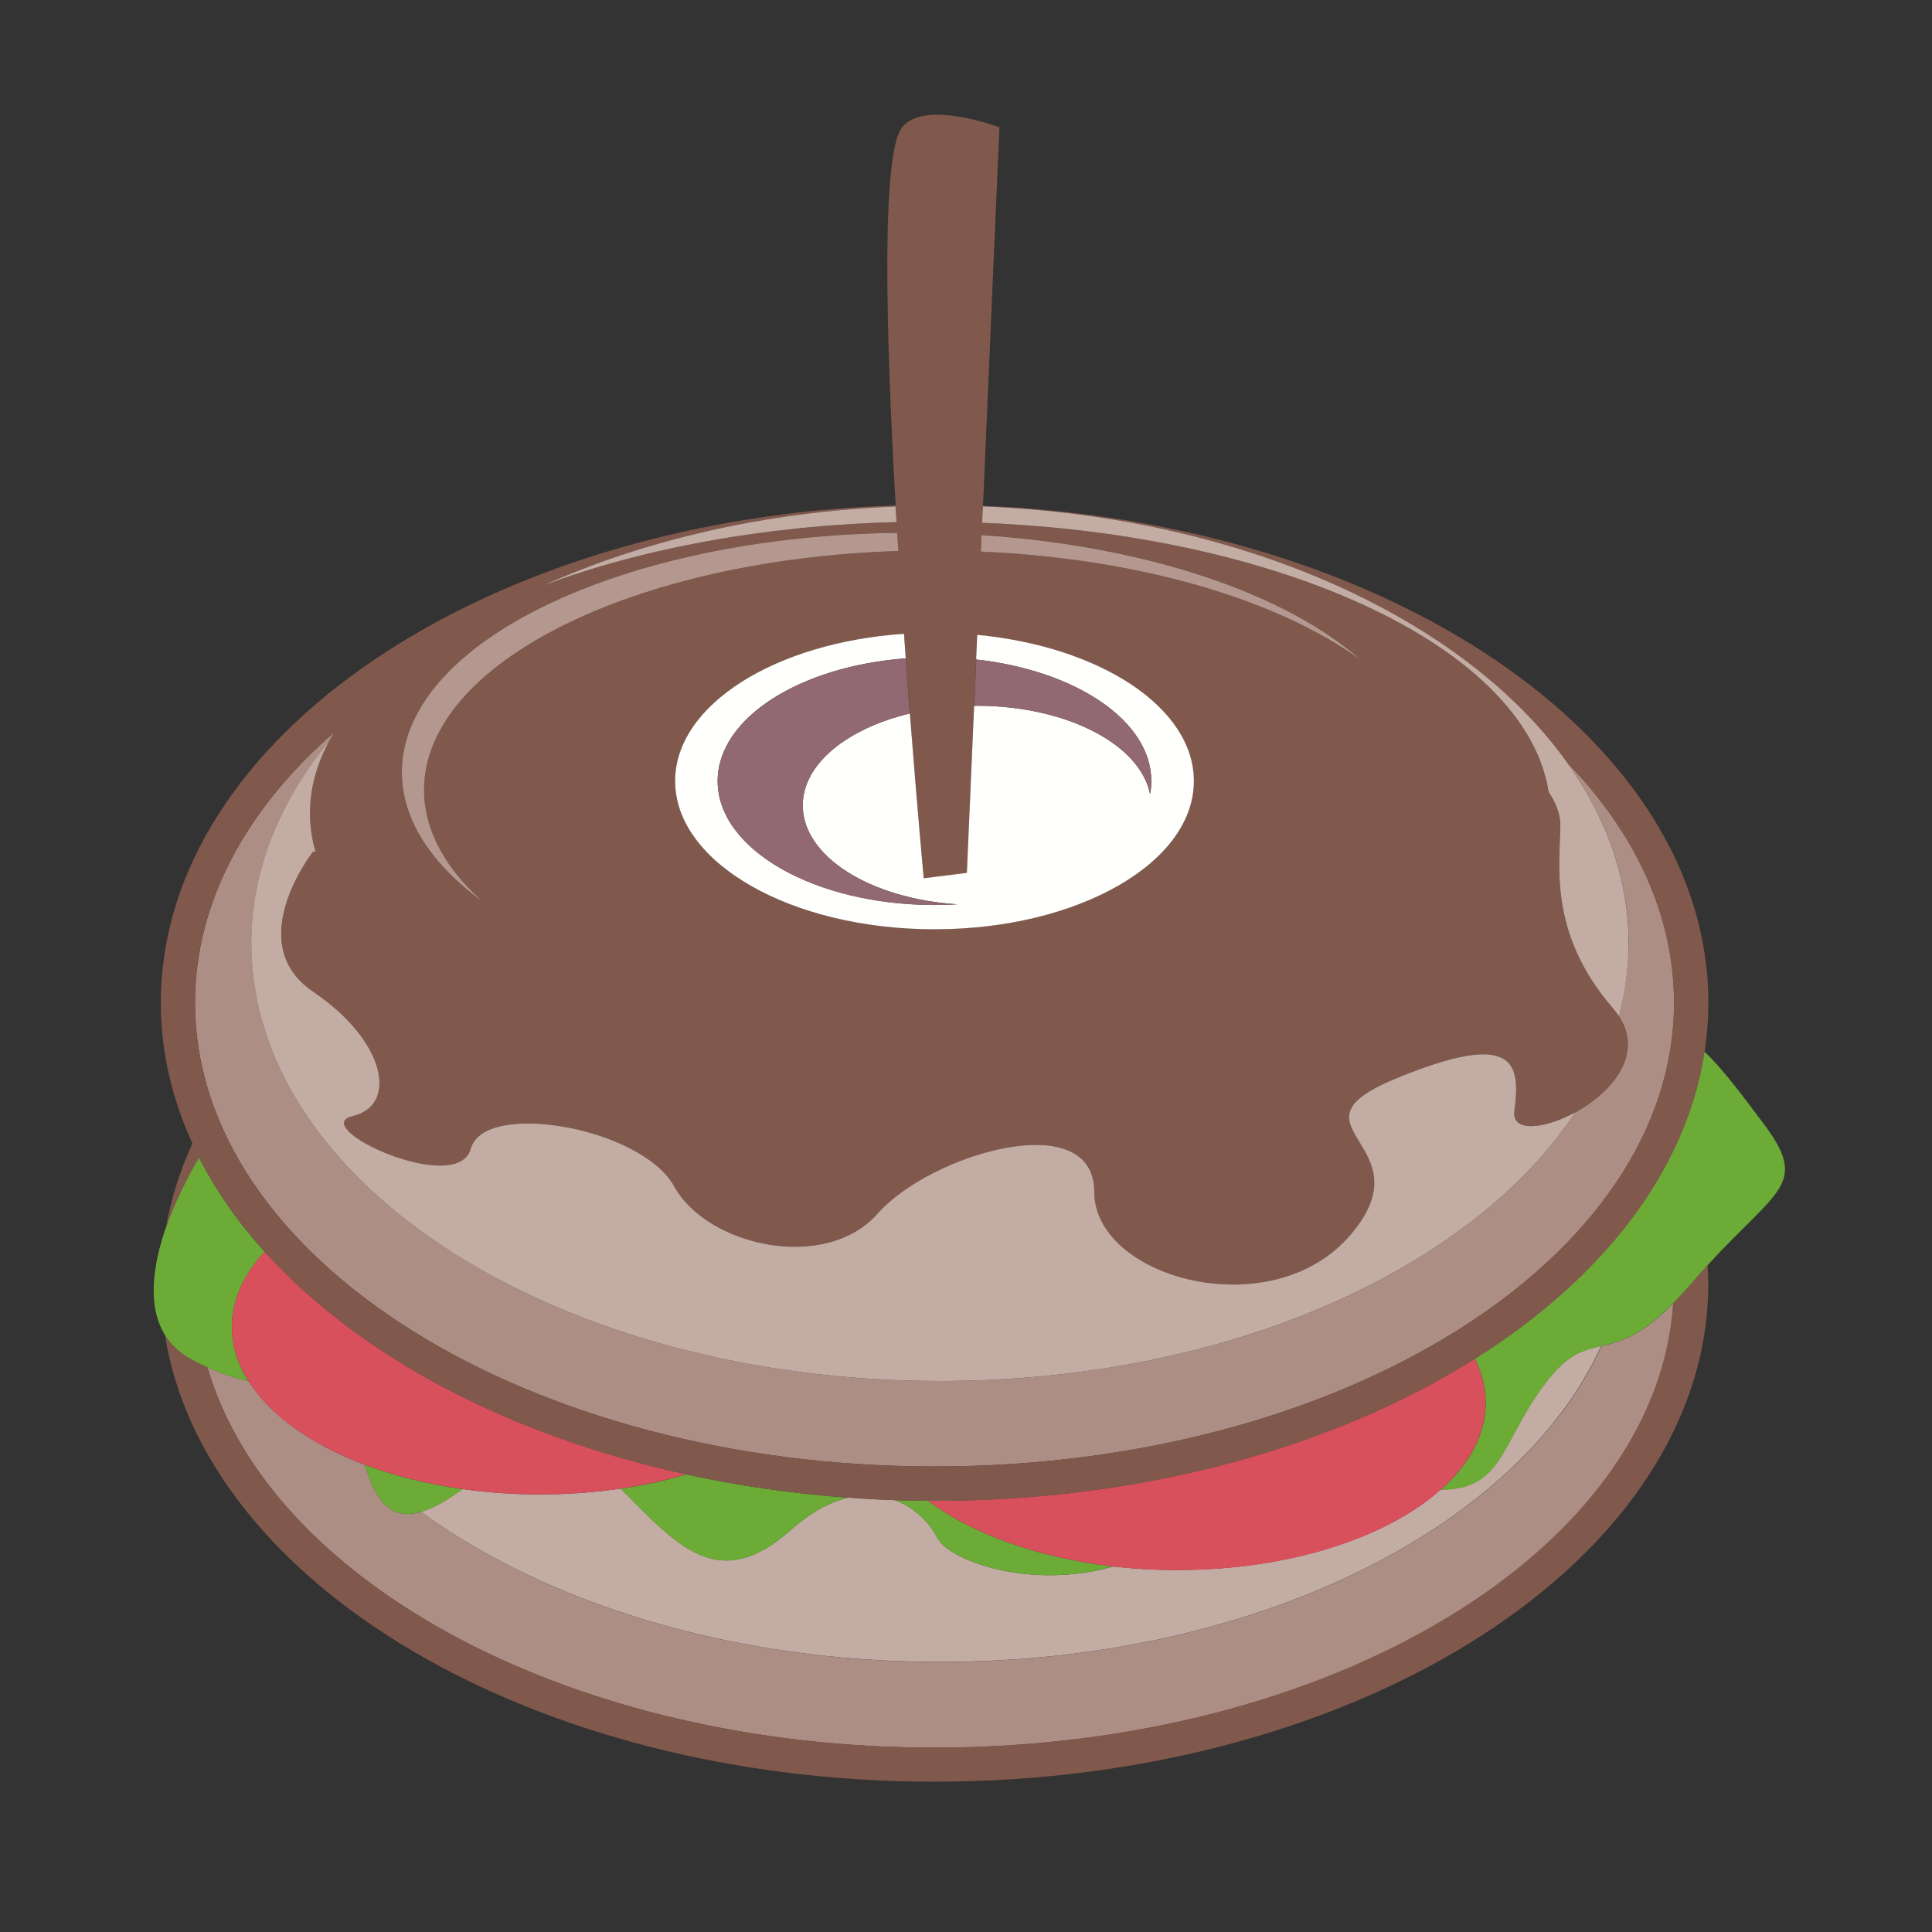 <?xml version="1.0" encoding="utf-8"?>
<!-- Generator: Adobe Illustrator 18.1.0, SVG Export Plug-In . SVG Version: 6.00 Build 0)  -->
<svg version="1.1" id="Layer_1" xmlns="http://www.w3.org/2000/svg" xmlns:xlink="http://www.w3.org/1999/xlink" x="0px" y="0px"
	 viewBox="0 0 2000 2000" enable-background="new 0 0 2000 2000" xml:space="preserve">
<rect x="0" y="0" width="2000" height="2000" fill="#333333" stroke="none"/>
<g>
	<path fill="#AC8E84" enable-background="new    " d="M973,1720.5c-214.4,0-406.5-60.2-537.1-155.4c-33.8,9.9-47.8-15.2-58.1-48.5
		c-0.1-0.1-0.3-0.3-0.4-0.4c-55.3-20.9-97.8-51.1-120-86.4c-13.2-3.1-27.4-7.5-42.7-14.4c65.1,223.7,377.8,393.8,752.9,393.8
		c411.3,0,747.8-204.6,764.7-460.1c-34,34.4-55.6,39.8-74.4,44.3C1571.8,1582.3,1297.8,1720.5,973,1720.5z"/>
	<path fill="#81594C" d="M1732.1,1349c-16.9,255.5-353.4,460.1-764.7,460.1c-375.1,0-687.8-170.1-752.9-393.8
		c-5.4-2.4-10.8-5.1-16.4-8.2c-12.5-6.8-21.4-15.7-27.5-25.9c40.9,259.8,382.7,463.2,796.9,463.2c441.6,0,800.9-231.3,800.9-515.6
		c0-6.4-0.4-12.8-0.8-19.1c-5.5,6-11.1,12.2-17,19.1C1744,1336.6,1737.9,1343.2,1732.1,1349z"/>
	<path fill="#C3ACA4" d="M377.2,1516.1c0.1,0.1,0.3,0.3,0.4,0.4c0-0.1-0.1-0.2-0.1-0.3C377.5,1516.2,377.4,1516.2,377.2,1516.1z"/>
	<path fill="#C3ACA4" d="M1152.6,1621.6c-86.8,24.7-170.8-6.5-182.4-29.8c-7.3-14.6-22.6-30.8-43.7-38.9
		c-16.3-0.5-32.4-1.5-48.4-2.6c-18,4.3-37.8,14.3-59,33.1c-75.5,67.1-117.5,16.8-176.2-42c-0.2-0.2-0.3-0.3-0.5-0.4
		c-26.6,3.9-54.6,6-83.5,6c-27.5,0-54.3-1.9-79.7-5.5c-4.1,2.6-8.3,5.4-12.6,8.3c-11.9,7.9-21.9,12.6-30.8,15.2
		c130.7,95.2,322.8,155.4,537.1,155.4c324.9,0,598.9-138.2,684.7-327.2c-18.8,4.5-34.9,8.1-58.2,39
		c-46.5,61.9-43.1,109.5-108.1,109.9c-56,49.9-157,83.1-272.3,83.1C1196.3,1625.4,1174,1624,1152.6,1621.6z"/>
	<path fill="#6CAB36" d="M1826.1,1163.8c-24.6-32.8-43.2-57.6-61.7-75.3c-18.8,124.1-106.3,235.4-237.6,318
		c7.2,14.5,11.2,29.7,11.2,45.5c0,33.1-17,64-46.6,90.3c65.1-0.4,61.7-47.9,108.1-109.9c23.2-31,39.3-34.6,58.2-39
		c18.8-4.5,40.4-9.9,74.4-44.3c5.8-5.9,11.9-12.5,18.5-20.2c5.9-6.9,11.5-13.1,17-19.1C1839.9,1230.7,1872.9,1226.3,1826.1,1163.8z"
		/>
	<path fill="#6CAB36" d="M198.1,1407.2c5.6,3.1,11.1,5.7,16.4,8.2c15.3,6.9,29.5,11.3,42.7,14.4c-11.1-17.6-17.2-36.5-17.2-56.1
		c0-28,12.3-54.5,34-77.9c-27.7-30.7-50.6-63.4-68-97.7c-2.8,4.5-21.6,35.7-34.6,73.5c-12.5,36.6-19.5,79.2-1,109.8
		C176.7,1391.5,185.5,1400.4,198.1,1407.2z"/>
	<path fill="#6CAB36" d="M377.7,1516.6c10.3,33.3,24.3,58.4,58.1,48.5c8.8-2.6,18.9-7.3,30.8-15.2c4.3-2.9,8.5-5.6,12.6-8.3
		c-36.9-5.2-71.1-13.9-101.6-25.3C377.6,1516.4,377.6,1516.5,377.7,1516.6z"/>
	<path fill="#6CAB36" d="M970.1,1591.8c11.6,23.2,95.6,54.5,182.4,29.8c-78.6-9.1-146.4-33.9-191.9-68.1
		c-11.4-0.1-22.8-0.2-34.2-0.6C947.6,1561,962.8,1577.2,970.1,1591.8z"/>
	<path fill="#6CAB36" d="M642.8,1541.5c58.7,58.7,100.7,109.1,176.2,42c21.2-18.8,41-28.9,59-33.1c-57.9-4.2-114-12.4-167.5-24.1
		c-21.4,6.3-44.2,11.3-68.1,14.8C642.5,1541.2,642.7,1541.3,642.8,1541.5z"/>
	<path fill="#D8505C" d="M967.4,1553.6c-2.3,0-4.5-0.1-6.8-0.1c45.5,34.2,113.4,59,191.9,68.1c21.5,2.5,43.7,3.8,66.5,3.8
		c115.3,0,216.3-33.3,272.3-83.1c29.6-26.3,46.6-57.2,46.6-90.3c0-15.7-3.9-31-11.2-45.5C1382.4,1497.4,1184.9,1553.6,967.4,1553.6z
		"/>
	<path fill="#D8505C" d="M377.2,1516.1c0.1,0,0.2,0.1,0.4,0.1c30.5,11.5,64.7,20.2,101.6,25.3c25.5,3.6,52.2,5.5,79.7,5.5
		c28.9,0,56.8-2.1,83.5-6c23.9-3.5,46.8-8.5,68.1-14.8c-185.1-40.5-339.9-123.3-436.5-230.6c-21.7,23.4-34,49.9-34,77.9
		c0,19.6,6.1,38.5,17.2,56.1C279.4,1465.1,321.9,1495.2,377.2,1516.1z"/>
	<path fill="#AC8E84" enable-background="new    " d="M1675.8,1051.9c26.3,40.3-8.2,79.3-45.1,99.6
		c-107.7,163.4-361.6,278.1-657.7,278.1c-393.7,0-712.8-202.9-712.8-453.2c0-75.7,29.3-146.9,80.9-209.6c1.7-3.2,3.8-6.3,5.7-9.5
		c-91,79-144.9,175.9-144.9,280.6c0,264.8,343.4,480.2,765.6,480.2c422.1,0,765.5-215.4,765.5-480.2c0-90.8-40.4-175.8-110.4-248.2
		c40.6,57,63.4,120.1,63.4,186.7C1685.8,1002.2,1682.3,1027.3,1675.8,1051.9z"/>
	<path fill="#81594C" d="M274.1,1295.7c96.6,107.3,251.4,190.1,436.5,230.6c53.6,11.7,109.6,19.9,167.5,24.1
		c16,1.2,32.1,2.1,48.4,2.6c11.3,0.4,22.7,0.5,34.2,0.6c2.3,0,4.5,0.1,6.8,0.1c217.5,0,415-56.2,559.5-147.1
		c131.3-82.6,218.8-193.9,237.6-318c2.5-16.6,3.9-33.5,3.9-50.5c0-273.5-332.5-497.8-750.9-514.5l17-391.8c0,0-77.3-29.3-100.7,0
		c-21.6,27.1-17.1,209.8-6.7,391.4c-423,13.5-760.7,239.4-760.7,515c0,50.5,11.5,99.3,32.7,145.5c-13,28.4-22.4,57.9-27.6,88.1
		c13-37.8,31.8-69,34.6-73.5C223.5,1232.3,246.4,1265,274.1,1295.7z M1622.5,789.7c70.1,72.5,110.4,157.5,110.4,248.2
		c0,264.8-343.4,480.2-765.5,480.2c-422.1,0-765.6-215.4-765.6-480.2c0-104.7,53.9-201.6,144.9-280.6c-2,3.2-4,6.3-5.7,9.5
		c-13.1,24.1-20.1,49.3-20.1,75.3c0,13.6,2.1,26.9,5.8,40l-2.4-0.8c0,0-74.7,95.1,0,145.4c74.7,50.3,88.3,117.5,40.8,128.7
		c-47.5,11.2,108.7,83.9,122.3,33.6c13.6-50.4,176.6-22.4,210.6,39.2c34,61.5,156.3,89.5,210.6,28c54.3-61.5,224.2-111.9,224.2-22.4
		c0,89.5,183.5,139.8,265,44.7c81.5-95.1-74.7-111.9,47.6-162.2c122.3-50.4,129.1-16.8,122.3,33.6c-3.1,22.6,30.9,19.2,63,1.6
		c36.9-20.2,71.5-59.3,45.1-99.6c-1.8-2.8-3.8-5.6-6.3-8.3c-67.9-78.3-54.4-151.1-54.4-190.2c0-10.8-4.7-22.4-12.1-33.6
		c-23.1-148-272.6-266.3-586.4-278.6l0.7-17C1287.2,534.8,1516.3,640.7,1622.5,789.7z M928.8,551.6c0.4,6.3,0.8,12.6,1.2,18.8
		c-274.3,8.7-491,116.1-491,247.4c0,41.9,22.2,81.4,61.2,116C447,895.1,416,848.9,416,799.4C416,664.7,644.3,555.1,928.8,551.6z
		 M967.4,962c-148.3,0-268.5-68.7-268.5-153.4c0-78.6,103.5-143.4,236.9-152.4c0.6,8.6,1.2,17,1.8,25.4c1.4,19.8,2.9,38.9,4.3,57.1
		c7.7,99.4,14.3,170.7,14.3,170.7l44.7-5.6l7.5-172.9l2.1-48l1.1-25.5c127.2,12.1,224.3,75.2,224.3,151.4
		C1235.9,893.3,1115.7,962,967.4,962z M1409,683.4c-85.4-62.2-228.5-105.2-393.6-112.5l0.7-17.2
		C1186.9,564.9,1331.4,614.5,1409,683.4z M928.1,540.5c-138.2,3.5-264.8,27.6-366.2,65.8c104.5-47,229.7-76.5,365.3-82
		C927.5,529.7,927.8,535.1,928.1,540.5z"/>
	<path fill="#C3ACA4" d="M973,1429.6c296.1,0,550-114.8,657.7-278.1c-32.2,17.6-66.1,21-63-1.6c6.8-50.4,0-83.9-122.3-33.6
		c-122.3,50.4,34,67.1-47.6,162.2c-81.5,95.1-265,44.8-265-44.7c0-89.5-169.9-39.2-224.2,22.4c-54.3,61.5-176.7,33.6-210.6-28
		c-34-61.5-197-89.5-210.6-39.2c-13.6,50.4-169.9-22.4-122.3-33.6c47.5-11.2,34-78.3-40.8-128.7c-74.7-50.4,0-145.4,0-145.4l2.4,0.8
		c-3.7-13.1-5.8-26.4-5.8-40c0-26,7-51.2,20.1-75.3c-51.6,62.7-80.9,134-80.9,209.6C260.1,1226.7,579.2,1429.6,973,1429.6z"/>
	<path fill="#C3ACA4" d="M928.1,540.5c-0.3-5.4-0.6-10.8-1-16.2c-135.6,5.5-260.8,35-365.3,82C663.4,568.1,789.9,544,928.1,540.5z"
		/>
	<path fill="#C3ACA4" d="M1016.7,541.2c313.7,12.3,563.3,130.6,586.4,278.6c7.4,11.2,12.1,22.8,12.1,33.6
		c0,39.2-13.6,111.9,54.4,190.2c2.4,2.8,4.4,5.6,6.3,8.3c6.5-24.6,10-49.7,10-75.5c0-66.6-22.8-129.8-63.4-186.7
		c-106.1-149-335.2-254.9-605.1-265.5L1016.7,541.2z"/>
	<path fill="#B4988F" d="M500.2,933.8c-39-34.6-61.2-74.1-61.2-116c0-131.3,216.8-238.7,491-247.4c-0.4-6.3-0.8-12.5-1.2-18.8
		C644.3,555.1,416,664.7,416,799.4C416,848.9,447,895.1,500.2,933.8z"/>
	<path fill="#B4988F" d="M1015.4,571c165.2,7.2,308.2,50.2,393.6,112.5c-77.6-68.9-222.1-118.5-392.9-129.6L1015.4,571z"/>
	<path fill="#FFFFFE" d="M1011.6,657.2l-1.1,25.5c103.3,11.5,181.3,63.4,181.3,125.9c0,4.5-0.4,9-1.3,13.4
		c-10.2-51.4-86.5-91.4-179.1-91.4c-1,0-2,0.1-3,0.1l-7.5,172.9l-44.7,5.6c0,0-6.6-71.2-14.3-170.7C876.8,754.2,831,790.9,831,833.7
		c0,53,69.9,96.6,159.9,102.4c-7.7,0.5-15.6,0.7-23.5,0.7c-124,0-224.5-57.4-224.5-128.3c0-65.1,84.8-118.7,194.7-127
		c-0.6-8.3-1.2-16.8-1.8-25.4c-133.4,9-236.9,73.7-236.9,152.4C698.8,893.3,819,962,967.4,962c148.3,0,268.5-68.7,268.5-153.4
		C1235.9,732.4,1138.9,669.3,1011.6,657.2z"/>
	<path fill="#926872" d="M1190.6,822c0.8-4.4,1.3-8.9,1.3-13.4c0-62.4-78-114.3-181.3-125.9l-2.1,48c1,0,2-0.1,3-0.1
		C1104.1,730.7,1180.4,770.6,1190.6,822z"/>
	<path fill="#926872" d="M742.9,808.6c0,70.8,100.5,128.3,224.5,128.3c7.9,0,15.8-0.2,23.5-0.7c-90-5.8-159.9-49.4-159.9-102.4
		c0-42.8,45.7-79.6,110.8-95.1c-1.4-18.2-2.9-37.3-4.3-57.1C827.7,689.9,742.9,743.5,742.9,808.6z"/>
</g>
</svg>
